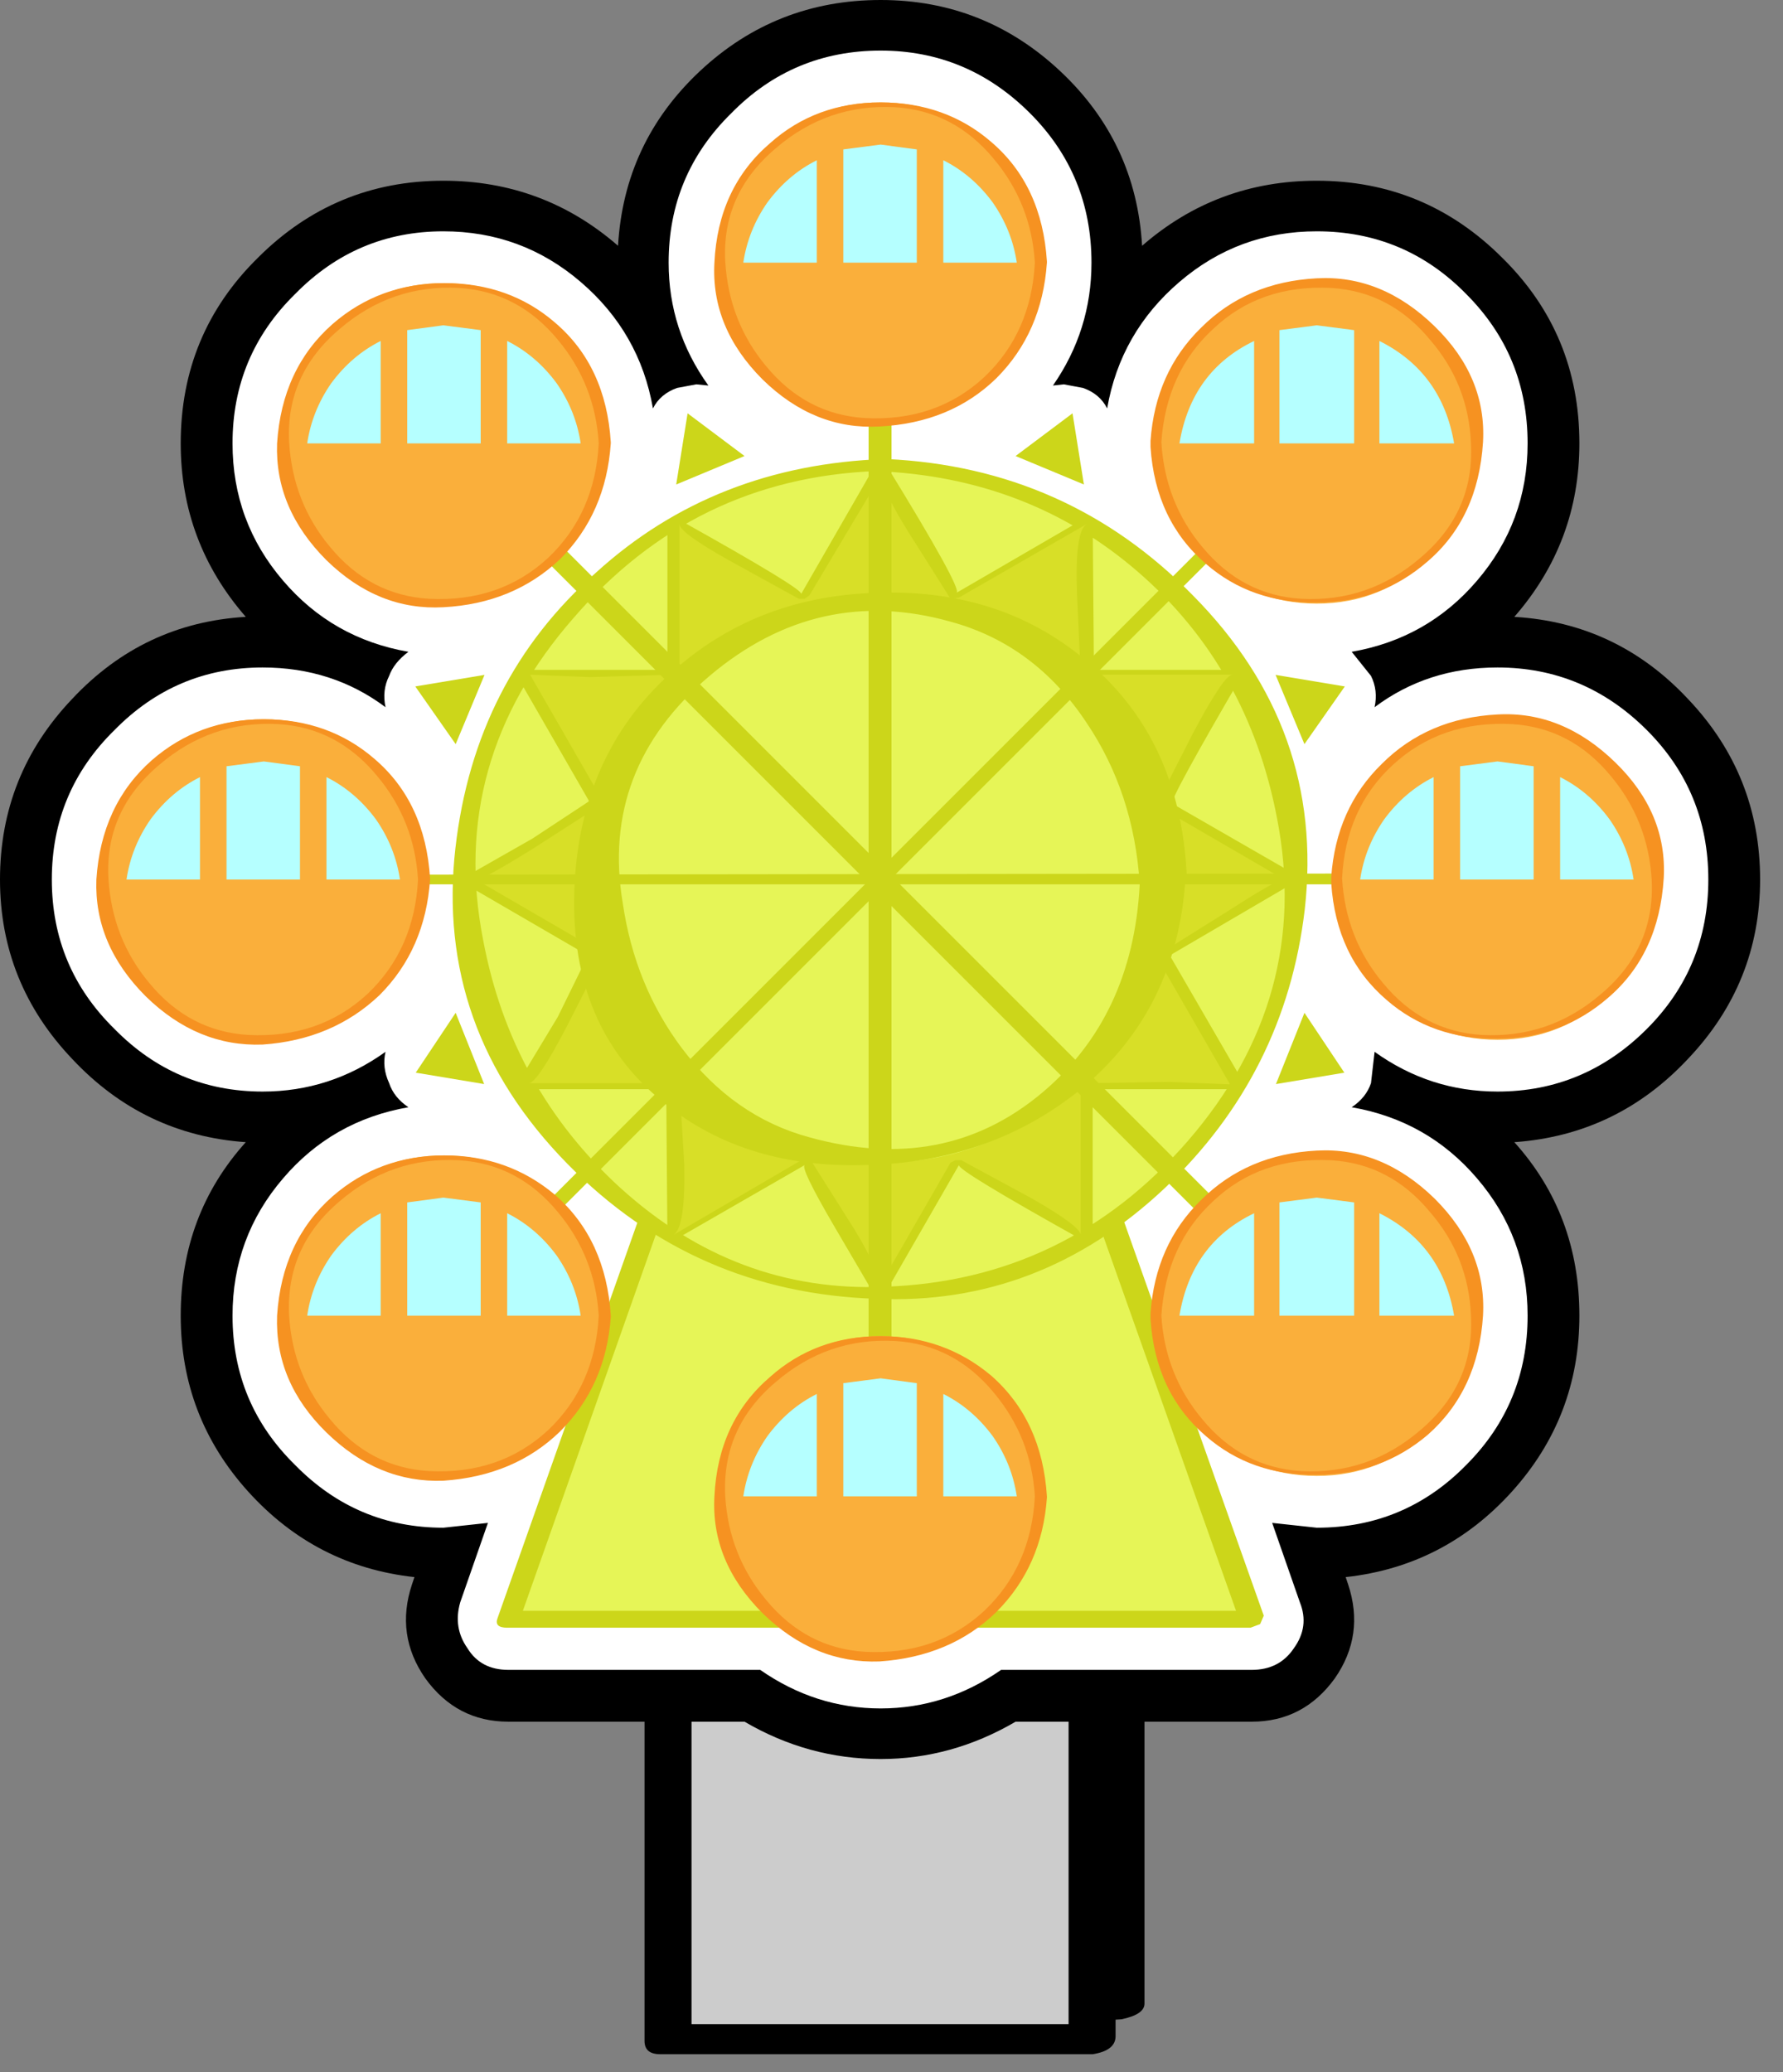 <?xml version="1.0" encoding="UTF-8"?>
<svg xmlns="http://www.w3.org/2000/svg" xmlns:xlink="http://www.w3.org/1999/xlink" width="296pt" height="344pt" viewBox="0 0 296 344" version="1.1">
<rect x="0" y="0" width="296" height="344" fill="#808080" stroke="none"/>
<g id="surface1">
<path style=" stroke:none;fill-rule:nonzero;fill:rgb(100%,100%,100%);fill-opacity:1;" d="M 186.199 333.602 L 115.801 333.602 L 115.801 215 L 186.199 215 L 186.199 333.602 "/>
<path style=" stroke:none;fill-rule:nonzero;fill:rgb(0%,0%,0%);fill-opacity:1;" d="M 184.199 216.801 L 119.801 216.801 L 119.801 320.199 L 120.199 327.602 C 120.066 330.398 119.332 331.801 118 331.801 L 182.199 331.801 L 182.199 228.199 L 181.801 221 C 181.801 218.199 182.602 216.801 184.199 216.801 M 190 213.801 L 190 332.602 C 190 333.801 188.734 334.668 186.199 335.199 L 183 335.398 L 114.199 335.398 C 112.734 335.398 112 335.133 112 334.602 L 112 216 C 112 215.066 112.734 214.266 114.199 213.602 L 117.398 213 L 187.602 213 L 190 213.801 "/>
<path style=" stroke:none;fill-rule:nonzero;fill:rgb(80%,80%,80%);fill-opacity:1;" d="M 181.199 338.398 L 111 338.398 L 111 219.801 L 181.199 219.801 L 181.199 338.398 "/>
<path style=" stroke:none;fill-rule:nonzero;fill:rgb(0%,0%,0%);fill-opacity:1;" d="M 185.199 219.398 L 185.199 338 C 185.199 339.602 183.934 340.602 181.398 341 L 109.602 341 C 107.867 341 107 340.266 107 338.801 L 107 220.199 C 107 219.266 107.734 218.465 109.199 217.801 L 112.398 217.199 L 182.602 217.199 C 184.332 217.199 185.199 217.934 185.199 219.398 M 114.801 336 L 177.398 336 L 177.398 222.199 L 114.801 222.199 L 114.801 336 "/>
<path style=" stroke:none;fill-rule:nonzero;fill:rgb(0%,0%,0%);fill-opacity:1;" d="M 249.398 42.801 C 257.934 51.199 262.199 61.465 262.199 73.602 C 262.199 84.535 258.602 94.133 251.398 102.398 C 262.734 103.066 272.332 107.602 280.199 116 C 288.199 124.398 292.199 134.398 292.199 146 C 292.199 157.465 288.199 167.398 280.199 175.801 C 272.332 184.199 262.734 188.801 251.398 189.602 C 258.602 197.602 262.199 207.199 262.199 218.398 C 262.199 229.602 258.465 239.332 251 247.602 C 243.535 255.867 234.332 260.602 223.398 261.801 L 223.801 263 C 225.668 268.602 224.934 273.801 221.602 278.602 C 218.133 283.398 213.535 285.801 207.801 285.801 L 168.602 285.801 C 161.535 289.934 154.066 292 146.199 292 C 138.199 292 130.668 289.934 123.602 285.801 L 84.398 285.801 C 78.668 285.801 74.066 283.398 70.602 278.602 C 67.266 273.801 66.535 268.602 68.398 263 L 68.801 261.801 C 57.867 260.602 48.668 255.867 41.199 247.602 C 33.734 239.332 30 229.602 30 218.398 C 30 207.199 33.602 197.602 40.801 189.602 C 29.465 188.801 19.867 184.199 12 175.801 C 4 167.398 0 157.465 0 146 C 0 134.398 4 124.398 12 116 C 19.867 107.602 29.465 103.066 40.801 102.398 C 33.602 94.133 30 84.535 30 73.602 C 30 61.465 34.266 51.199 42.801 42.801 C 51.332 34.266 61.602 30 73.602 30 C 84.668 30 94.332 33.602 102.602 40.801 C 103.266 29.332 107.801 19.668 116.199 11.801 C 124.602 3.934 134.602 0 146.199 0 C 157.668 0 167.602 3.934 176 11.801 C 184.398 19.668 188.934 29.332 189.602 40.801 C 197.867 33.602 207.535 30 218.602 30 C 230.602 30 240.867 34.266 249.398 42.801 "/>
<path style=" stroke:none;fill-rule:nonzero;fill:rgb(100%,100%,100%);fill-opacity:1;" d="M 174.801 64 L 176.602 63.801 L 179.801 64.398 C 181.668 65.066 183 66.199 183.801 67.801 C 185.266 59.398 189.266 52.398 195.801 46.801 C 202.332 41.199 209.934 38.398 218.602 38.398 C 228.332 38.398 236.602 41.867 243.398 48.801 C 250.199 55.602 253.602 63.867 253.602 73.602 C 253.602 82.266 250.801 89.867 245.199 96.398 C 239.734 102.801 232.801 106.734 224.398 108.199 L 227.602 112.199 C 228.398 113.801 228.602 115.535 228.199 117.398 C 234.066 113 240.867 110.801 248.602 110.801 C 258.199 110.801 266.465 114.266 273.398 121.199 C 280.199 128 283.602 136.266 283.602 146 C 283.602 155.734 280.199 164 273.398 170.801 C 266.465 177.734 258.199 181.199 248.602 181.199 C 241.133 181.199 234.332 179 228.199 174.602 L 227.602 179.801 C 227.066 181.398 226 182.734 224.398 183.801 C 232.801 185.266 239.734 189.199 245.199 195.602 C 250.801 202.133 253.602 209.734 253.602 218.398 C 253.602 228.133 250.199 236.398 243.398 243.199 C 236.602 250.133 228.332 253.602 218.602 253.602 L 211.199 252.801 L 215.801 266 C 216.867 268.668 216.535 271.199 214.801 273.602 C 213.199 276 210.867 277.199 207.801 277.199 L 166.199 277.199 C 160.066 281.465 153.398 283.602 146.199 283.602 C 139 283.602 132.332 281.465 126.199 277.199 L 84.398 277.199 C 81.332 277.199 79.066 276 77.602 273.602 C 76 271.332 75.602 268.801 76.398 266 L 81 252.801 L 73.602 253.602 C 64 253.602 55.801 250.133 49 243.199 C 42.066 236.398 38.602 228.133 38.602 218.398 C 38.602 209.734 41.398 202.133 47 195.602 C 52.465 189.199 59.398 185.266 67.801 183.801 C 66.199 182.734 65.133 181.398 64.602 179.801 C 63.801 178.066 63.602 176.332 64 174.602 C 57.867 179 51.066 181.199 43.602 181.199 C 34 181.199 25.801 177.734 19 170.801 C 12.066 164 8.602 155.734 8.602 146 C 8.602 136.266 12.066 128 19 121.199 C 25.801 114.266 34 110.801 43.602 110.801 C 51.332 110.801 58.133 113 64 117.398 C 63.602 115.535 63.801 113.801 64.602 112.199 C 65.133 110.734 66.199 109.398 67.801 108.199 C 59.398 106.734 52.465 102.801 47 96.398 C 41.398 89.867 38.602 82.266 38.602 73.602 C 38.602 63.867 42.066 55.602 49 48.801 C 55.801 41.867 64 38.398 73.602 38.398 C 82.266 38.398 89.867 41.199 96.398 46.801 C 102.934 52.398 106.934 59.398 108.398 67.801 C 109.199 66.199 110.535 65.066 112.398 64.398 L 115.602 63.801 L 117.602 64 C 113.199 57.867 111 51.066 111 43.602 C 111 33.867 114.465 25.602 121.398 18.801 C 128.199 11.867 136.465 8.398 146.199 8.398 C 155.801 8.398 164.066 11.867 171 18.801 C 177.801 25.602 181.199 33.867 181.199 43.602 C 181.199 51.066 179.066 57.867 174.801 64 "/>
<path style=" stroke:none;fill-rule:nonzero;fill:rgb(90.196%,96.078%,34.118%);fill-opacity:1;" d="M 217 119.398 L 215 114.602 L 219.801 115.398 L 217 119.398 "/>
<path style="fill:none;stroke-width:1;stroke-linecap:butt;stroke-linejoin:miter;stroke:rgb(80%,83.922%,10.196%);stroke-opacity:1;stroke-miterlimit:4;" d="M 54.25 29.85 L 53.75 28.65 L 54.95 28.85 Z M 54.25 29.85 " transform="matrix(4,0,0,4,0,0)"/>
<path style=" stroke:none;fill-rule:nonzero;fill:rgb(90.196%,96.078%,34.118%);fill-opacity:1;" d="M 119.602 75.199 L 114.801 77.199 L 115.602 72.199 L 119.602 75.199 "/>
<path style="fill:none;stroke-width:1;stroke-linecap:butt;stroke-linejoin:miter;stroke:rgb(80%,83.922%,10.196%);stroke-opacity:1;stroke-miterlimit:4;" d="M 29.9 18.8 L 28.7 19.3 L 28.9 18.05 Z M 29.9 18.8 " transform="matrix(4,0,0,4,0,0)"/>
<path style=" stroke:none;fill-rule:nonzero;fill:rgb(90.196%,96.078%,34.118%);fill-opacity:1;" d="M 75.199 172.398 L 77.199 177.398 L 72.398 176.602 L 75.199 172.398 "/>
<path style="fill:none;stroke-width:1;stroke-linecap:butt;stroke-linejoin:miter;stroke:rgb(80%,83.922%,10.196%);stroke-opacity:1;stroke-miterlimit:4;" d="M 18.8 43.1 L 19.3 44.35 L 18.1 44.15 Z M 18.8 43.1 " transform="matrix(4,0,0,4,0,0)"/>
<path style=" stroke:none;fill-rule:nonzero;fill:rgb(90.196%,96.078%,34.118%);fill-opacity:1;" d="M 172.602 216.801 L 177.398 214.801 L 176.602 219.801 L 172.602 216.801 "/>
<path style="fill:none;stroke-width:1;stroke-linecap:butt;stroke-linejoin:miter;stroke:rgb(80%,83.922%,10.196%);stroke-opacity:1;stroke-miterlimit:4;" d="M 43.15 54.2 L 44.35 53.7 L 44.15 54.95 Z M 43.15 54.2 " transform="matrix(4,0,0,4,0,0)"/>
<path style=" stroke:none;fill-rule:nonzero;fill:rgb(90.196%,96.078%,34.118%);fill-opacity:1;" d="M 177.398 77.199 L 172.602 75.199 L 176.602 72.199 L 177.398 77.199 "/>
<path style="fill:none;stroke-width:1;stroke-linecap:butt;stroke-linejoin:miter;stroke:rgb(80%,83.922%,10.196%);stroke-opacity:1;stroke-miterlimit:4;" d="M 44.35 19.3 L 43.15 18.8 L 44.15 18.05 Z M 44.35 19.3 " transform="matrix(4,0,0,4,0,0)"/>
<path style=" stroke:none;fill-rule:nonzero;fill:rgb(90.196%,96.078%,34.118%);fill-opacity:1;" d="M 77.199 114.602 L 75.199 119.398 L 72.398 115.398 L 77.199 114.602 "/>
<path style="fill:none;stroke-width:1;stroke-linecap:butt;stroke-linejoin:miter;stroke:rgb(80%,83.922%,10.196%);stroke-opacity:1;stroke-miterlimit:4;" d="M 19.3 28.65 L 18.8 29.85 L 18.1 28.85 Z M 19.3 28.65 " transform="matrix(4,0,0,4,0,0)"/>
<path style=" stroke:none;fill-rule:nonzero;fill:rgb(90.196%,96.078%,34.118%);fill-opacity:1;" d="M 114.801 214.801 L 119.602 216.801 L 115.602 219.801 L 114.801 214.801 "/>
<path style="fill:none;stroke-width:1;stroke-linecap:butt;stroke-linejoin:miter;stroke:rgb(80%,83.922%,10.196%);stroke-opacity:1;stroke-miterlimit:4;" d="M 28.7 53.7 L 29.9 54.2 L 28.9 54.95 Z M 28.7 53.7 " transform="matrix(4,0,0,4,0,0)"/>
<path style=" stroke:none;fill-rule:nonzero;fill:rgb(90.196%,96.078%,34.118%);fill-opacity:1;" d="M 215 177.398 L 217 172.398 L 219.801 176.602 L 215 177.398 "/>
<path style="fill:none;stroke-width:1;stroke-linecap:butt;stroke-linejoin:miter;stroke:rgb(80%,83.922%,10.196%);stroke-opacity:1;stroke-miterlimit:4;" d="M 53.75 44.35 L 54.25 43.1 L 54.95 44.15 Z M 53.75 44.35 " transform="matrix(4,0,0,4,0,0)"/>
<path style=" stroke:none;fill-rule:nonzero;fill:rgb(90.196%,96.078%,34.118%);fill-opacity:1;" d="M 207.801 268.801 L 84.398 268.801 L 110 196.398 L 182.199 196.398 L 207.801 268.801 "/>
<path style=" stroke:none;fill-rule:nonzero;fill:rgb(80%,83.922%,10.196%);fill-opacity:1;" d="M 82.602 268.602 L 108.199 196.199 C 108.465 195.398 109.133 195 110.199 195 L 182.398 195 L 184.199 196 L 209.801 268.199 L 209.199 269.602 L 207.602 270.199 L 84.199 270.199 C 82.734 270.199 82.199 269.668 82.602 268.602 M 176 197.801 L 111.398 197.801 L 86.801 267.398 L 205.199 267.398 L 181.602 200.801 L 180.602 197.602 L 176 197.801 "/>
<path style=" stroke:none;fill-rule:nonzero;fill:rgb(90.196%,96.078%,34.118%);fill-opacity:1;" d="M 113 179.199 C 122.199 188.398 133.266 193 146.199 193 C 159.133 193 170.133 188.398 179.199 179.199 C 188.398 170 193 158.934 193 146 C 193 133.066 188.398 122 179.199 112.801 C 170.133 103.602 159.133 99 146.199 99 C 133.266 99 122.199 103.602 113 112.801 C 103.801 122 99.199 133.066 99.199 146 C 99.199 158.934 103.801 170 113 179.199 M 214.801 146 C 214.801 164.934 208.066 181.133 194.602 194.602 C 181.266 207.934 165.133 214.602 146.199 214.602 C 127.133 214.602 110.934 207.934 97.602 194.602 C 84.133 181.133 77.398 164.934 77.398 146 C 77.398 127.066 84.133 110.867 97.602 97.398 C 111.066 83.934 127.266 77.199 146.199 77.199 C 165.133 77.199 181.266 83.934 194.602 97.398 C 208.066 110.867 214.801 127.066 214.801 146 "/>
<path style=" stroke:none;fill-rule:nonzero;fill:rgb(80%,83.922%,10.196%);fill-opacity:1;" d="M 147.199 76.199 C 167.199 77.133 184.133 84.668 198 98.801 C 212.668 113.602 218.867 131 216.602 151 C 214.465 169.133 206.734 184.535 193.398 197.199 C 179.535 210.266 163.535 216.398 145.398 215.602 C 125.266 214.934 108.199 207.465 94.199 193.199 C 79.535 178.266 73.332 160.801 75.602 140.801 C 77.734 122.133 85.535 106.867 99 95 C 112.066 83.133 128 76.867 146.801 76.199 L 147.199 76.199 M 189 95 C 176.867 84.465 162.332 78.867 145.398 78.199 C 125.266 79 108.535 87.133 95.199 102.602 C 81.332 118.465 76.332 136.266 80.199 156 C 83.266 172.398 90.867 186.133 103 197.199 C 115.801 208.801 130.398 214.266 146.801 213.602 C 166.934 212.934 183.734 204.867 197.199 189.398 C 210.934 173.535 215.867 155.668 212 135.801 C 208.801 119.133 201.133 105.535 189 95 "/>
<path style=" stroke:none;fill-rule:nonzero;fill:rgb(80%,83.922%,10.196%);fill-opacity:1;" d="M 97.602 141.199 C 99.602 128.934 105.133 118.602 114.199 110.199 C 123.668 101.398 134.535 97.332 146.801 98 C 160.934 98.801 172.867 104.133 182.602 114 C 193 124.535 197.066 136.801 194.801 150.801 C 192.801 163.465 187.199 173.734 178 181.602 C 169.199 189.199 158.398 193.332 145.602 194 L 144.801 194 C 130.934 193.066 119.199 187.668 109.602 177.801 C 99.332 167.266 95.332 155.066 97.602 141.199 M 114.199 176.801 C 122.602 186.133 133.465 191.199 146.801 192 C 160.934 191.199 171.934 185.801 179.801 175.801 C 187 166.867 190.398 156.133 190 143.602 C 189.465 131.199 185.465 120.867 178 112.602 C 169.734 103.535 158.867 99.332 145.398 100 C 131.133 100.801 120.066 105.867 112.199 115.199 C 105.133 123.734 101.801 134 102.199 146 C 102.734 157.867 106.734 168.133 114.199 176.801 "/>
<path style=" stroke:none;fill-rule:nonzero;fill:rgb(84.706%,87.451%,15.294%);fill-opacity:1;" d="M 205.602 180.398 L 180.398 180.398 L 180.398 205.398 L 158.602 192.801 L 146.199 214.602 L 133.602 192.801 L 111.801 205.398 L 111.801 180.398 L 86.602 180.398 L 99.199 158.602 L 77.398 146 L 99.199 133.398 L 86.602 111.602 L 111.801 111.602 L 111.801 86.398 L 133.602 99 L 146.199 77.199 L 158.602 99 L 180.398 86.398 L 180.398 111.602 L 205.602 111.602 L 193 133.398 L 214.801 146 L 193 158.602 L 205.602 180.398 "/>
<path style=" stroke:none;fill-rule:nonzero;fill:rgb(80%,83.922%,10.196%);fill-opacity:1;" d="M 181.398 86.199 L 181.602 111.199 L 206 111.199 L 206.602 111.398 C 198.199 125.801 194.199 133.133 194.602 133.398 L 215.801 145.602 L 215.398 146.199 L 194.199 158.602 L 206.602 180 C 206.867 180.535 206.398 180.801 205.199 180.801 L 181.398 180.801 L 181.398 205.199 L 180.602 205.801 L 179.602 205.801 C 165.734 198.066 158.934 193.934 159.199 193.398 L 147 214.602 L 146.199 215.199 L 145.199 215 L 138.398 203.398 C 134.668 197 133.066 193.668 133.602 193.398 L 112.398 205.602 L 111.602 206 L 110.801 205.801 L 110.602 180.801 L 86.199 180.801 L 85.602 180.398 L 92.602 168.801 L 97.602 158.602 L 76.602 146.398 L 76.801 145.801 L 88.398 139.199 L 97.801 133 L 85.602 111.801 C 85.465 111.398 85.934 111.199 87 111.199 L 110.801 111.199 L 110.801 86.801 L 111.602 86 L 112.602 86.199 C 126.465 93.934 133.266 98.066 133 98.602 L 145.199 77.398 L 146.199 76.801 L 147 77 C 155.535 90.867 159.465 98 158.801 98.398 L 179.801 86.199 L 181.398 86.199 M 157.801 99.398 L 150.602 88 C 147.266 82.668 146 79.332 146.801 78 L 134.398 98.801 L 133.602 99.398 L 132.602 99.398 L 121 93 C 115.535 89.934 112.801 87.934 112.801 87 L 112.801 111.398 L 111.398 112 L 98 112.398 L 88 112 L 100.199 133.199 L 99.801 133.602 L 88.602 140.801 C 82.602 144.535 79.398 146.266 79 146 L 100 158.199 L 100.199 158.398 L 94.199 170.199 C 90.867 176.602 88.734 179.801 87.801 179.801 L 112.199 179.801 L 112.801 180 L 113.602 193.398 C 113.734 200.332 113.133 204.199 111.801 205 L 133 192.602 C 133.535 192.066 134.066 192.066 134.602 192.602 L 141.801 204 C 145.133 209.465 146.398 212.867 145.602 214.199 L 157.801 193 L 158.602 192.602 L 159.602 192.602 L 171.398 199 C 176.734 202.066 179.398 204.066 179.398 205 L 179.398 180.602 C 179.398 180.066 179.867 179.801 180.801 179.801 L 194.199 179.602 L 204.199 180 L 192 158.801 L 192.398 158.602 L 192.398 158.398 L 203.602 151.398 C 209.602 147.535 212.801 145.734 213.199 146 L 192.199 133.801 L 192 133.602 L 198 121.801 C 201.465 115.266 203.668 112 204.602 112 L 180 112 L 179.398 111.801 L 178.801 98.602 C 178.535 91.668 179.066 87.801 180.398 87 L 159.199 99.199 L 157.801 99.398 "/>
<path style=" stroke:none;fill-rule:nonzero;fill:rgb(90.196%,96.078%,34.118%);fill-opacity:1;" d="M 193 146 C 193 158.934 188.398 170 179.199 179.199 C 170.133 188.398 159.133 193 146.199 193 C 133.266 193 122.199 188.398 113 179.199 C 103.801 170 99.199 158.934 99.199 146 C 99.199 133.066 103.801 122 113 112.801 C 122.199 103.602 133.266 99 146.199 99 C 159.133 99 170.133 103.602 179.199 112.801 C 188.398 122 193 133.066 193 146 "/>
<path style=" stroke:none;fill-rule:nonzero;fill:rgb(80%,83.922%,10.196%);fill-opacity:1;" d="M 95.398 146.602 C 96.199 131.801 101.801 119.934 112.199 111 C 121.535 102.867 132.801 98.668 146 98.398 C 159.332 98 170.668 101.668 180 109.398 C 190.535 117.934 196.199 129.801 197 145 L 196.801 145.801 C 195.867 160.465 190 172.199 179.199 181 C 169.199 189 157.332 193.133 143.602 193.398 C 129.734 193.801 118.266 190.066 109.199 182.199 C 99.199 173.668 94.602 161.801 95.398 146.602 M 113.199 174 C 118.934 181.602 126 186.535 134.398 188.801 C 149.332 192.934 162.199 190.465 173 181.398 C 183 173 188.398 161.535 189.199 147 L 189.199 146.602 C 188.535 136.602 185.602 127.734 180.398 120 C 174.668 111.332 167.133 105.734 157.801 103.199 C 143.133 99.066 129.801 102.066 117.801 112.199 C 105.668 122.465 100.867 135.066 103.398 150 C 104.734 159.066 108 167.066 113.199 174 "/>
<path style=" stroke:none;fill-rule:nonzero;fill:rgb(80%,83.922%,10.196%);fill-opacity:1;" d="M 146.199 62 L 148 62.199 L 148 228.801 L 146.199 230 L 144.199 229.801 L 144.199 63.199 C 144.199 62.668 144.867 62.266 146.199 62 "/>
<path style=" stroke:none;fill-rule:nonzero;fill:rgb(80%,83.922%,10.196%);fill-opacity:1;" d="M 86.602 86.602 L 89 86.398 L 206.801 204.199 C 207.199 204.602 206.801 205.066 205.602 205.602 L 203.199 205.602 L 85.398 87.801 C 85 87.398 85.398 87 86.602 86.602 "/>
<path style=" stroke:none;fill-rule:nonzero;fill:rgb(80%,83.922%,10.196%);fill-opacity:1;" d="M 228.602 146.801 L 62 146.801 C 60.801 146.801 60.602 146.535 61.398 146 L 63.602 145.199 L 230.199 145 C 231.934 145 231.398 145.602 228.602 146.801 "/>
<path style=" stroke:none;fill-rule:nonzero;fill:rgb(80%,83.922%,10.196%);fill-opacity:1;" d="M 205.602 86.398 C 206.801 86.266 207.199 86.465 206.801 87 L 89 204.801 L 85.398 205 L 203.199 87.199 C 203.602 86.801 204.398 86.535 205.602 86.398 "/>
<path style=" stroke:none;fill-rule:nonzero;fill:rgb(98.039%,68.627%,23.137%);fill-opacity:1;" d="M 172.801 43.602 C 172.801 50.934 170.199 57.199 165 62.398 C 159.801 67.602 153.535 70.199 146.199 70.199 C 138.867 70.199 132.535 67.602 127.199 62.398 C 122 57.199 119.398 50.934 119.398 43.602 C 119.398 36.266 122 30 127.199 24.801 C 132.398 19.602 138.734 17 146.199 17 C 153.535 17 159.801 19.602 165 24.801 C 170.199 30 172.801 36.266 172.801 43.602 "/>
<path style=" stroke:none;fill-rule:nonzero;fill:rgb(96.471%,57.255%,12.941%);fill-opacity:1;" d="M 164.602 23.602 C 170.199 28.398 173.266 35 173.801 43.398 L 173.801 43.602 C 173.266 51.332 170.465 57.734 165.398 62.801 C 160.332 67.734 153.867 70.398 146 70.801 C 138.801 71.199 132.332 68.602 126.602 63 C 120.867 57.266 118.199 50.801 118.602 43.602 C 119 35.332 122.066 28.734 127.801 23.801 C 132.867 19.266 139 17 146.199 17 C 153.398 17 159.535 19.199 164.602 23.602 M 148.602 17.801 C 141.133 17.398 134.535 19.668 128.801 24.602 C 122.801 29.668 120 35.934 120.398 43.398 C 120.801 50.066 123.066 55.867 127.199 60.801 C 131.602 66.133 137.066 69 143.602 69.398 C 151.465 69.801 158.066 67.535 163.398 62.602 C 168.602 57.668 171.398 51.332 171.801 43.602 C 171.398 37.066 169.133 31.332 165 26.398 C 160.602 21.066 155.133 18.199 148.602 17.801 "/>
<path style=" stroke:none;fill-rule:nonzero;fill:rgb(70.98%,100%,100%);fill-opacity:1;" d="M 146.199 24 L 152.199 24.801 L 152.199 43.602 L 140 43.602 L 140 24.801 L 146.199 24 M 164.801 33.602 C 166.934 36.668 168.266 40 168.801 43.602 L 156.602 43.602 L 156.602 26.602 C 159.801 28.199 162.535 30.535 164.801 33.602 M 127.398 33.602 C 129.668 30.535 132.398 28.199 135.602 26.602 L 135.602 43.602 L 123.398 43.602 C 123.934 40 125.266 36.668 127.398 33.602 "/>
<path style=" stroke:none;fill-rule:nonzero;fill:rgb(98.039%,68.627%,23.137%);fill-opacity:1;" d="M 92.602 54.801 C 97.801 60 100.398 66.266 100.398 73.602 C 100.398 80.934 97.801 87.199 92.602 92.398 C 87.266 97.602 80.934 100.199 73.602 100.199 C 66.266 100.199 60 97.602 54.801 92.398 C 49.602 87.199 47 80.934 47 73.602 C 47 66.266 49.602 60 54.801 54.801 C 60 49.602 66.266 47 73.602 47 C 81.066 47 87.398 49.602 92.602 54.801 "/>
<path style=" stroke:none;fill-rule:nonzero;fill:rgb(96.471%,57.255%,12.941%);fill-opacity:1;" d="M 101.398 73.602 C 100.867 81.332 98.066 87.734 93 92.801 C 87.801 97.734 81.332 100.398 73.602 100.801 C 66.398 101.199 59.934 98.602 54.199 93 C 48.465 87.266 45.734 80.801 46 73.602 C 46.535 65.332 49.602 58.734 55.199 53.801 C 60.398 49.266 66.602 47 73.801 47 C 81 47 87.133 49.199 92.199 53.602 C 97.801 58.398 100.867 65 101.398 73.398 L 101.398 73.602 M 48 73.398 C 48.398 80.066 50.668 85.867 54.801 90.801 C 59.199 96.133 64.668 99 71.199 99.398 C 79.066 99.801 85.668 97.535 91 92.602 C 96.199 87.668 99 81.332 99.398 73.602 C 99 67.066 96.734 61.332 92.602 56.398 C 88.199 51.066 82.734 48.199 76.199 47.801 C 68.734 47.398 62.133 49.668 56.398 54.602 C 50.398 59.668 47.602 65.934 48 73.398 "/>
<path style=" stroke:none;fill-rule:nonzero;fill:rgb(70.98%,100%,100%);fill-opacity:1;" d="M 79.801 54.801 L 79.801 73.602 L 67.602 73.602 L 67.602 54.801 L 73.602 54 L 79.801 54.801 M 63.199 73.602 L 51 73.602 C 51.535 70 52.867 66.668 55 63.602 C 57.266 60.535 60 58.199 63.199 56.602 L 63.199 73.602 M 84.199 56.602 C 87.398 58.199 90.133 60.535 92.398 63.602 C 94.535 66.668 95.867 70 96.398 73.602 L 84.199 73.602 L 84.199 56.602 "/>
<path style=" stroke:none;fill-rule:nonzero;fill:rgb(98.039%,68.627%,23.137%);fill-opacity:1;" d="M 92.602 199.602 C 97.801 204.801 100.398 211.066 100.398 218.398 C 100.398 225.734 97.801 232 92.602 237.199 C 87.266 242.398 80.934 245 73.602 245 C 66.266 245 60 242.398 54.801 237.199 C 49.602 232 47 225.734 47 218.398 C 47 211.066 49.602 204.801 54.801 199.602 C 60 194.398 66.266 191.801 73.602 191.801 C 81.066 191.801 87.398 194.398 92.602 199.602 "/>
<path style=" stroke:none;fill-rule:nonzero;fill:rgb(96.471%,57.255%,12.941%);fill-opacity:1;" d="M 73.801 191.801 C 80.867 191.801 87 194 92.199 198.398 C 97.801 203.332 100.867 210 101.398 218.398 L 101.398 218.602 C 100.867 226.199 98.066 232.535 93 237.602 C 87.934 242.535 81.465 245.266 73.602 245.801 C 66.398 246.066 59.934 243.398 54.199 237.801 C 48.465 232.199 45.734 225.734 46 218.398 C 46.535 210.133 49.602 203.535 55.199 198.602 C 60.398 194.066 66.602 191.801 73.801 191.801 M 76.199 192.602 C 68.734 192.199 62.133 194.465 56.398 199.398 C 50.398 204.465 47.602 210.801 48 218.398 C 48.398 224.934 50.668 230.668 54.801 235.602 C 59.199 240.934 64.668 243.801 71.199 244.199 C 79.066 244.602 85.668 242.332 91 237.398 C 96.199 232.465 99 226.133 99.398 218.398 C 99 211.867 96.734 206.133 92.602 201.199 C 88.199 195.867 82.734 193 76.199 192.602 "/>
<path style=" stroke:none;fill-rule:nonzero;fill:rgb(70.98%,100%,100%);fill-opacity:1;" d="M 92.398 208.398 C 94.535 211.465 95.867 214.801 96.398 218.398 L 84.199 218.398 L 84.199 201.398 C 87.398 203 90.133 205.332 92.398 208.398 M 79.801 199.602 L 79.801 218.398 L 67.602 218.398 L 67.602 199.602 L 73.602 198.801 L 79.801 199.602 M 63.199 201.398 L 63.199 218.398 L 51 218.398 C 51.535 214.801 52.867 211.465 55 208.398 C 57.266 205.332 60 203 63.199 201.398 "/>
<path style=" stroke:none;fill-rule:nonzero;fill:rgb(98.039%,68.627%,23.137%);fill-opacity:1;" d="M 199.602 54.801 C 204.801 49.602 211.133 47 218.602 47 C 225.934 47 232.199 49.602 237.398 54.801 C 242.602 60 245.199 66.266 245.199 73.602 C 245.199 80.934 242.602 87.199 237.398 92.398 C 232.199 97.602 225.934 100.199 218.602 100.199 C 211.266 100.199 204.934 97.602 199.602 92.398 C 194.398 87.199 191.801 80.934 191.801 73.602 C 191.801 66.266 194.398 60 199.602 54.801 "/>
<path style=" stroke:none;fill-rule:nonzero;fill:rgb(96.471%,57.255%,12.941%);fill-opacity:1;" d="M 191 73.199 C 191.535 65.602 194.332 59.332 199.398 54.398 C 204.465 49.332 210.867 46.602 218.602 46.199 C 225.801 45.801 232.332 48.465 238.199 54.199 C 243.934 59.801 246.602 66.199 246.199 73.398 C 245.668 81.801 242.602 88.398 237 93.199 C 231.801 97.734 225.668 100 218.602 100 C 211.398 100.133 205.266 98 200.199 93.602 C 194.602 88.801 191.535 82.332 191 74.199 L 191 73.199 M 192.801 73.398 C 193.199 80.066 195.465 85.867 199.602 90.801 C 204 96.133 209.465 99 216 99.398 C 223.465 99.801 230.066 97.535 235.801 92.602 C 241.801 87.535 244.602 81.199 244.199 73.602 C 243.934 67.066 241.668 61.332 237.398 56.398 C 233 51.066 227.535 48.199 221 47.801 C 213.133 47.398 206.602 49.668 201.398 54.602 C 196.199 59.398 193.332 65.668 192.801 73.398 "/>
<path style=" stroke:none;fill-rule:nonzero;fill:rgb(70.98%,100%,100%);fill-opacity:1;" d="M 212.398 54.801 L 218.602 54 L 224.801 54.801 L 224.801 73.602 L 212.398 73.602 L 212.398 54.801 M 208.199 56.602 L 208.199 73.602 L 195.801 73.602 C 197.133 65.602 201.266 59.934 208.199 56.602 M 241.398 73.602 L 229 73.602 L 229 56.602 C 235.934 60.066 240.066 65.734 241.398 73.602 "/>
<path style=" stroke:none;fill-rule:nonzero;fill:rgb(98.039%,68.627%,23.137%);fill-opacity:1;" d="M 199.602 199.602 C 204.801 194.398 211.133 191.801 218.602 191.801 C 225.934 191.801 232.199 194.398 237.398 199.602 C 242.602 204.801 245.199 211.066 245.199 218.398 C 245.199 225.734 242.602 232 237.398 237.199 C 232.199 242.398 225.934 245 218.602 245 C 211.266 245 204.934 242.398 199.602 237.199 C 194.398 232 191.801 225.734 191.801 218.398 C 191.801 211.066 194.398 204.801 199.602 199.602 "/>
<path style=" stroke:none;fill-rule:nonzero;fill:rgb(96.471%,57.255%,12.941%);fill-opacity:1;" d="M 237.398 201.199 C 233 195.867 227.535 193 221 192.602 C 213.133 192.199 206.602 194.465 201.398 199.398 C 196.199 204.199 193.332 210.535 192.801 218.398 C 193.199 224.934 195.465 230.668 199.602 235.602 C 204 240.934 209.465 243.801 216 244.199 C 223.465 244.602 230.066 242.332 235.801 237.398 C 241.801 232.332 244.602 226 244.199 218.398 C 243.934 211.867 241.668 206.133 237.398 201.199 M 238.199 199 C 243.934 204.734 246.602 211.199 246.199 218.398 C 245.668 226.668 242.602 233.266 237 238.199 C 231.801 242.602 225.668 244.801 218.602 244.801 C 211.398 244.934 205.266 242.801 200.199 238.398 C 194.602 233.602 191.535 227.133 191 219 L 191 218 C 191.535 210.398 194.332 204.133 199.398 199.199 C 204.465 194.133 210.867 191.398 218.602 191 C 225.801 190.602 232.332 193.266 238.199 199 "/>
<path style=" stroke:none;fill-rule:nonzero;fill:rgb(70.98%,100%,100%);fill-opacity:1;" d="M 224.801 199.602 L 224.801 218.398 L 212.398 218.398 L 212.398 199.602 L 218.602 198.801 L 224.801 199.602 M 241.398 218.398 L 229 218.398 L 229 201.398 C 235.934 204.867 240.066 210.535 241.398 218.398 M 208.199 201.398 L 208.199 218.398 L 195.801 218.398 C 197.133 210.398 201.266 204.734 208.199 201.398 "/>
<path style=" stroke:none;fill-rule:nonzero;fill:rgb(98.039%,68.627%,23.137%);fill-opacity:1;" d="M 172.801 248.398 C 172.801 255.734 170.199 262 165 267.199 C 159.801 272.398 153.535 275 146.199 275 C 138.867 275 132.535 272.398 127.199 267.199 C 122 262 119.398 255.734 119.398 248.398 C 119.398 241.066 122 234.801 127.199 229.602 C 132.398 224.398 138.734 221.801 146.199 221.801 C 153.535 221.801 159.801 224.398 165 229.602 C 170.199 234.801 172.801 241.066 172.801 248.398 "/>
<path style=" stroke:none;fill-rule:nonzero;fill:rgb(96.471%,57.255%,12.941%);fill-opacity:1;" d="M 164.602 228.398 C 170.199 233.332 173.266 240 173.801 248.398 L 173.801 248.602 C 173.266 256.199 170.465 262.535 165.398 267.602 C 160.332 272.535 153.867 275.266 146 275.801 C 138.801 276.066 132.332 273.398 126.602 267.801 C 120.867 262.066 118.199 255.602 118.602 248.398 C 119 240.133 122.066 233.535 127.801 228.602 C 132.867 224.066 139 221.801 146.199 221.801 C 153.266 221.801 159.398 224 164.602 228.398 M 148.602 222.602 C 141.133 222.199 134.535 224.465 128.801 229.398 C 122.801 234.465 120 240.801 120.398 248.398 C 120.801 254.934 123.066 260.668 127.199 265.602 C 131.602 270.934 137.066 273.801 143.602 274.199 C 151.465 274.602 158.066 272.332 163.398 267.398 C 168.602 262.465 171.398 256.133 171.801 248.398 C 171.398 241.867 169.133 236.133 165 231.199 C 160.602 225.867 155.133 223 148.602 222.602 "/>
<path style=" stroke:none;fill-rule:nonzero;fill:rgb(70.98%,100%,100%);fill-opacity:1;" d="M 146.199 228.801 L 152.199 229.602 L 152.199 248.398 L 140 248.398 L 140 229.602 L 146.199 228.801 M 127.398 238.398 C 129.668 235.332 132.398 233 135.602 231.398 L 135.602 248.398 L 123.398 248.398 C 123.934 244.801 125.266 241.465 127.398 238.398 M 168.801 248.398 L 156.602 248.398 L 156.602 231.398 C 159.801 233 162.535 235.332 164.801 238.398 C 166.934 241.465 168.266 244.801 168.801 248.398 "/>
<path style=" stroke:none;fill-rule:nonzero;fill:rgb(98.039%,68.627%,23.137%);fill-opacity:1;" d="M 70.398 146 C 70.398 153.332 67.801 159.602 62.602 164.801 C 57.398 170 51.133 172.602 43.801 172.602 C 36.465 172.602 30.133 170 24.801 164.801 C 19.602 159.602 17 153.332 17 146 C 17 138.668 19.602 132.398 24.801 127.199 C 30 122 36.332 119.398 43.801 119.398 C 51.133 119.398 57.398 122 62.602 127.199 C 67.801 132.398 70.398 138.668 70.398 146 "/>
<path style=" stroke:none;fill-rule:nonzero;fill:rgb(96.471%,57.255%,12.941%);fill-opacity:1;" d="M 43.801 119.398 C 51 119.398 57.133 121.602 62.199 126 C 67.801 130.801 70.867 137.398 71.398 145.801 L 71.398 146 C 70.867 153.734 68.066 160.133 63 165.199 C 57.801 170.133 51.332 172.867 43.602 173.398 C 36.398 173.668 29.934 171 24.199 165.398 C 18.465 159.668 15.734 153.199 16 146 C 16.535 137.734 19.602 131.133 25.199 126.199 C 30.398 121.668 36.602 119.398 43.801 119.398 M 26.398 127 C 20.398 132.066 17.602 138.332 18 145.801 C 18.398 152.465 20.668 158.266 24.801 163.199 C 29.199 168.535 34.668 171.398 41.199 171.801 C 49.066 172.199 55.668 169.934 61 165 C 66.199 160.066 69 153.734 69.398 146 C 69 139.465 66.734 133.734 62.602 128.801 C 58.199 123.465 52.734 120.602 46.199 120.199 C 38.734 119.801 32.133 122.066 26.398 127 "/>
<path style=" stroke:none;fill-rule:nonzero;fill:rgb(70.98%,100%,100%);fill-opacity:1;" d="M 62.398 136 C 64.535 139.066 65.867 142.398 66.398 146 L 54.199 146 L 54.199 129 C 57.398 130.602 60.133 132.934 62.398 136 M 43.801 126.398 L 49.801 127.199 L 49.801 146 L 37.602 146 L 37.602 127.199 L 43.801 126.398 M 33.199 129 L 33.199 146 L 21 146 C 21.535 142.398 22.867 139.066 25 136 C 27.266 132.934 30 130.602 33.199 129 "/>
<path style=" stroke:none;fill-rule:nonzero;fill:rgb(98.039%,68.627%,23.137%);fill-opacity:1;" d="M 229.602 127.199 C 234.801 122 241.133 119.398 248.602 119.398 C 255.934 119.398 262.199 122 267.398 127.199 C 272.602 132.398 275.199 138.668 275.199 146 C 275.199 153.332 272.602 159.602 267.398 164.801 C 262.199 170 255.934 172.602 248.602 172.602 C 241.266 172.602 234.934 170 229.602 164.801 C 224.398 159.602 221.801 153.332 221.801 146 C 221.801 138.668 224.398 132.398 229.602 127.199 "/>
<path style=" stroke:none;fill-rule:nonzero;fill:rgb(96.471%,57.255%,12.941%);fill-opacity:1;" d="M 231.199 127 C 226 131.801 223.199 138.066 222.801 145.801 C 223.199 152.465 225.465 158.266 229.602 163.199 C 234 168.535 239.465 171.398 246 171.801 C 253.465 172.199 260.066 169.934 265.801 165 C 271.801 159.934 274.602 153.602 274.199 146 C 273.801 139.465 271.535 133.734 267.398 128.801 C 263 123.465 257.535 120.602 251 120.199 C 243.133 119.801 236.535 122.066 231.199 127 M 248.602 118.602 C 255.801 118.199 262.332 120.867 268.199 126.602 C 273.934 132.199 276.602 138.602 276.199 145.801 C 275.668 154.199 272.602 160.801 267 165.602 C 261.801 170.133 255.668 172.398 248.602 172.398 C 241.398 172.535 235.266 170.398 230.199 166 C 224.602 161.199 221.535 154.734 221 146.602 L 221 145.602 C 221.535 138 224.332 131.734 229.398 126.801 C 234.465 121.734 240.867 119 248.602 118.602 "/>
<path style=" stroke:none;fill-rule:nonzero;fill:rgb(70.98%,100%,100%);fill-opacity:1;" d="M 254.602 127.199 L 254.602 146 L 242.398 146 L 242.398 127.199 L 248.602 126.398 L 254.602 127.199 M 238 129 L 238 146 L 225.801 146 C 226.332 142.398 227.668 139.066 229.801 136 C 232.066 132.934 234.801 130.602 238 129 M 267.199 136 C 269.332 139.066 270.668 142.398 271.199 146 L 259 146 L 259 129 C 262.199 130.602 264.934 132.934 267.199 136 "/>
</g>
</svg>
